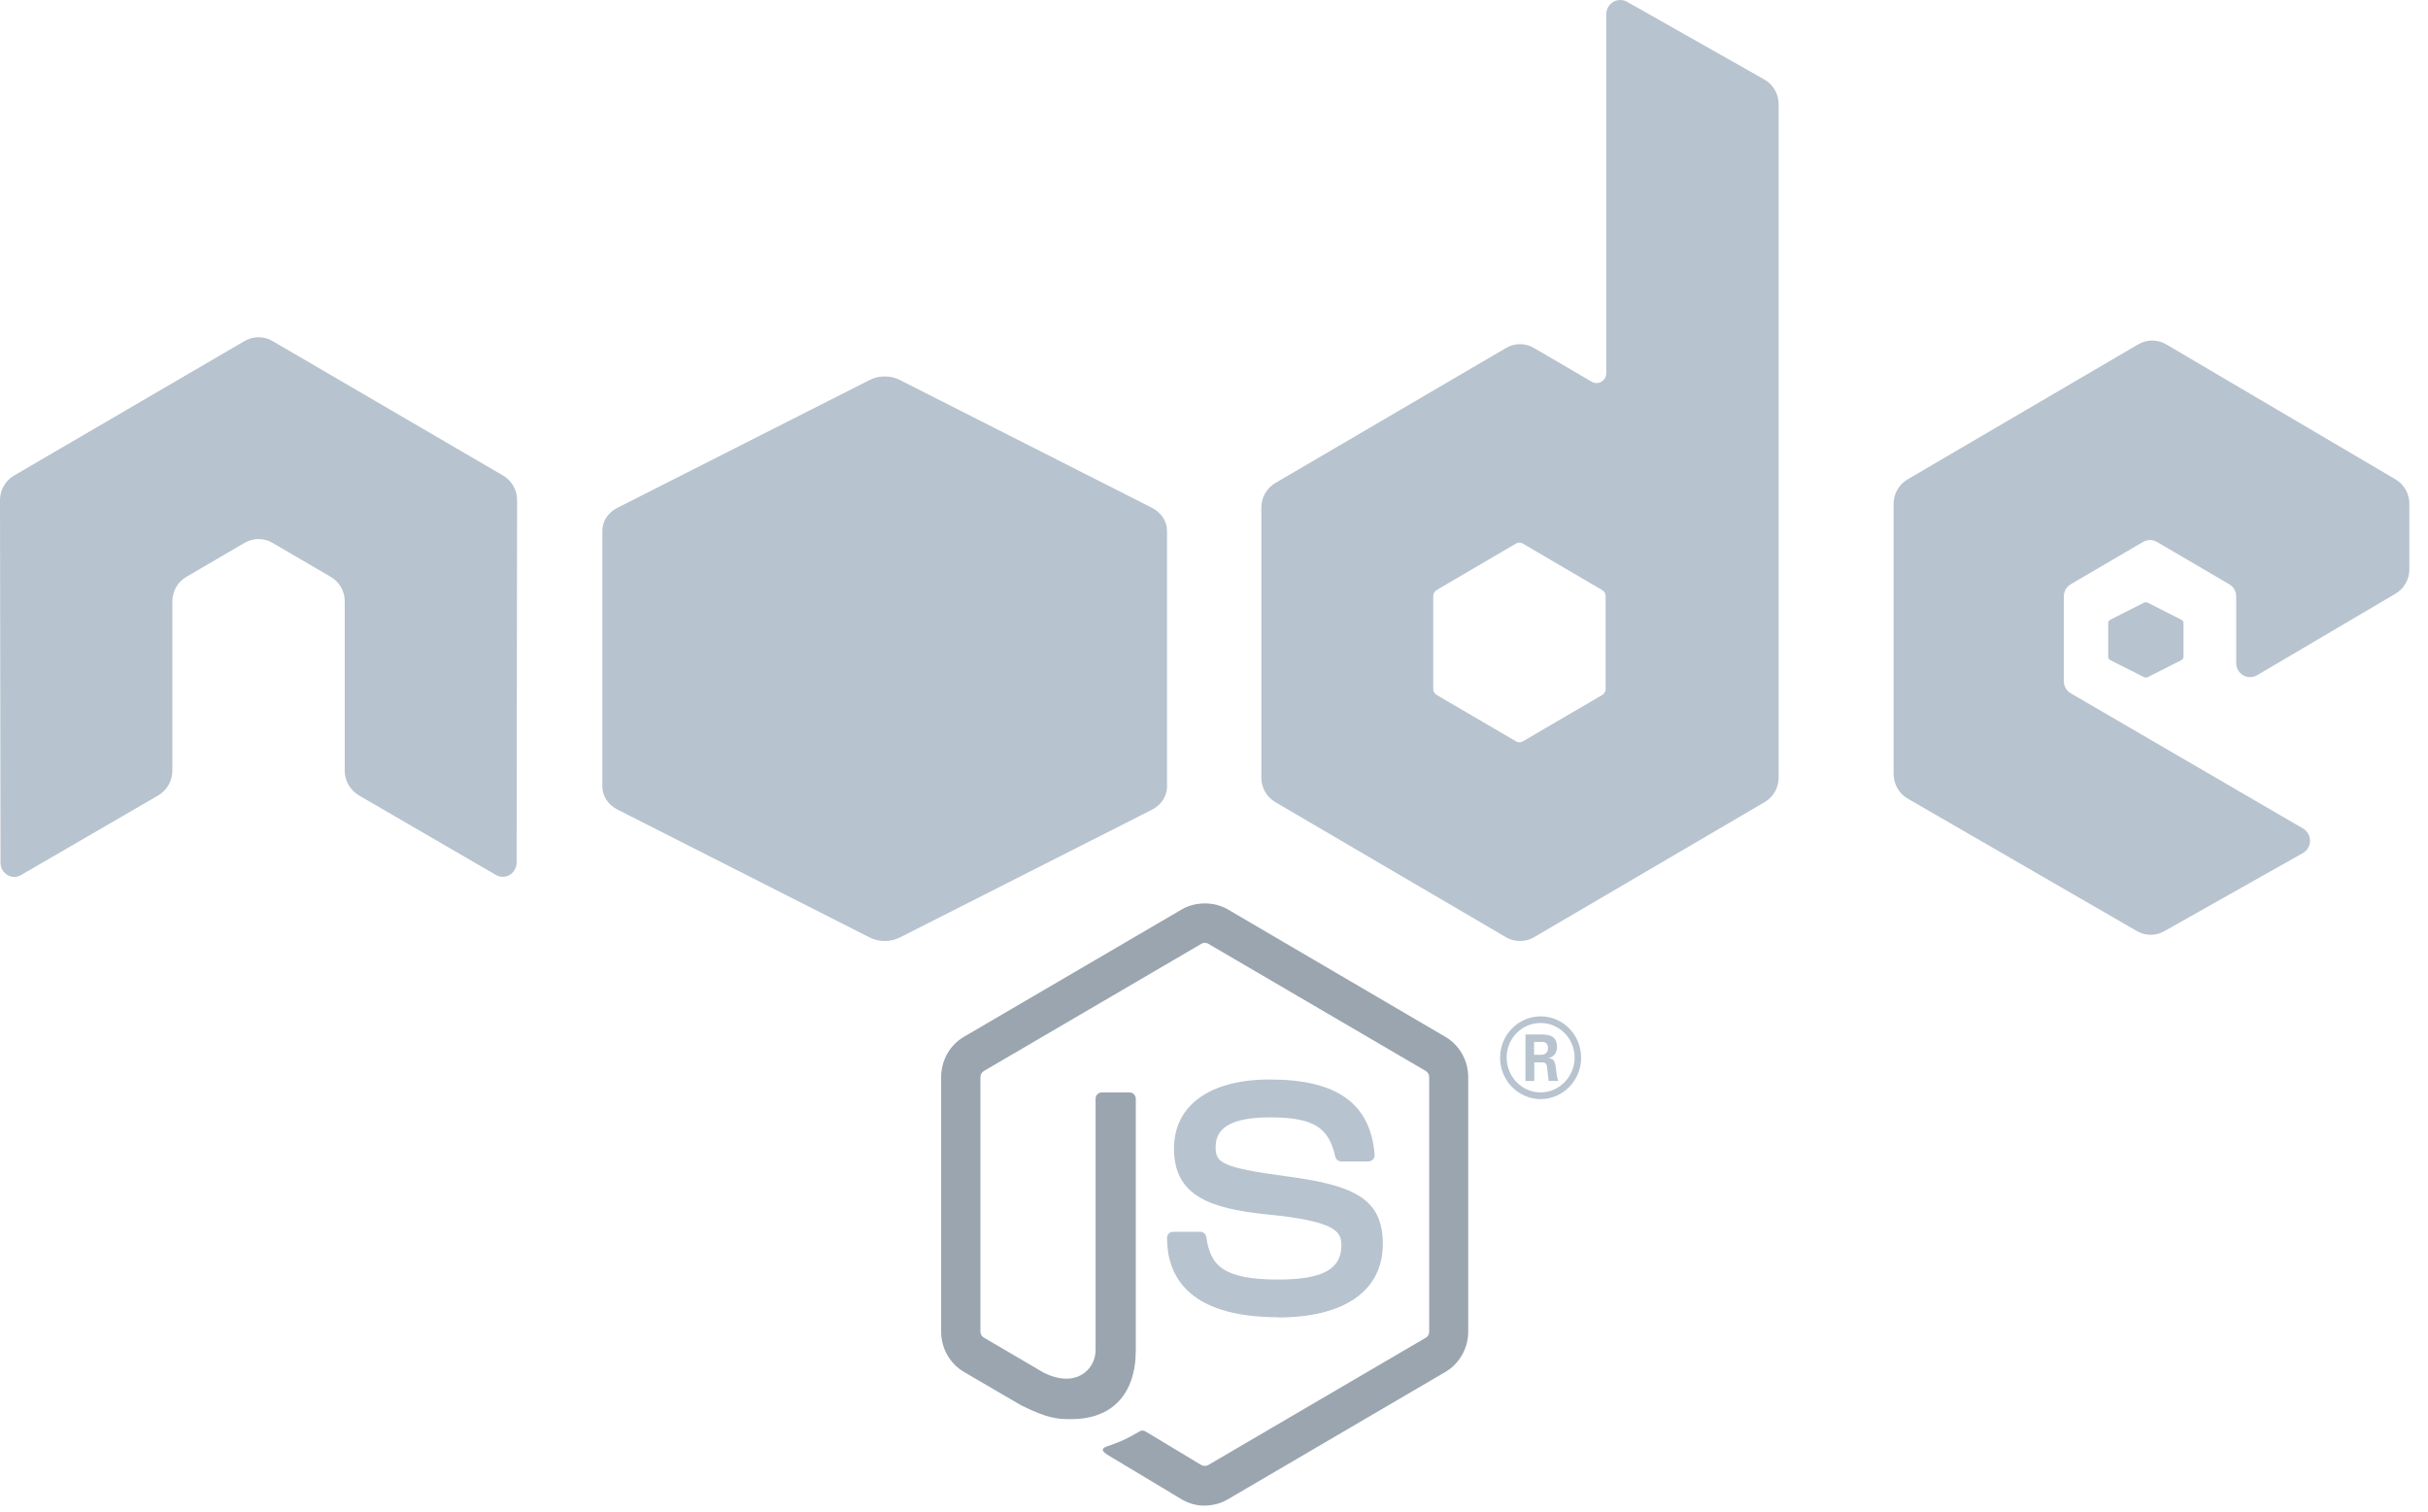 <?xml version="1.0" encoding="UTF-8"?>
<svg width="61px" height="38px" viewBox="0 0 61 38" version="1.1" xmlns="http://www.w3.org/2000/svg" xmlns:xlink="http://www.w3.org/1999/xlink">
    <!-- Generator: Sketch 57.1 (83088) - https://sketch.com -->
    <title>nodejs</title>
    <desc>Created with Sketch.</desc>
    <g id="nodejs" stroke="none" stroke-width="1" fill="none" fill-rule="evenodd">
        <g id="Group" fill-rule="nonzero">
            <path d="M30.268,37.832 C30.069,37.832 29.87,37.779 29.695,37.677 L27.869,36.581 C27.596,36.426 27.729,36.372 27.819,36.34 C28.183,36.211 28.256,36.182 28.645,35.958 C28.685,35.935 28.739,35.943 28.781,35.968 L30.183,36.812 C30.234,36.84 30.306,36.84 30.353,36.812 L35.823,33.611 C35.873,33.582 35.906,33.522 35.906,33.461 L35.906,27.062 C35.906,26.999 35.873,26.942 35.822,26.91 L30.354,23.712 C30.303,23.681 30.236,23.681 30.186,23.712 L24.719,26.91 C24.666,26.94 24.632,27 24.632,27.061 L24.632,33.46 C24.632,33.521 24.665,33.579 24.717,33.608 L26.215,34.486 C27.028,34.898 27.525,34.412 27.525,33.923 L27.525,27.608 C27.525,27.518 27.595,27.448 27.684,27.448 L28.377,27.448 C28.463,27.448 28.535,27.518 28.535,27.608 L28.535,33.926 C28.535,35.026 27.943,35.657 26.915,35.657 C26.599,35.657 26.349,35.657 25.654,35.31 L24.219,34.472 C23.864,34.264 23.645,33.875 23.645,33.46 L23.645,27.061 C23.645,26.645 23.864,26.256 24.219,26.05 L29.694,22.848 C30.041,22.65 30.501,22.65 30.844,22.848 L36.313,26.052 C36.666,26.259 36.887,26.646 36.887,27.062 L36.887,33.461 C36.887,33.876 36.666,34.264 36.313,34.472 L30.844,37.674 C30.669,37.777 30.471,37.829 30.268,37.829" id="Path" fill="#9AA5AF"></path>
            <path d="M32.115,33.097 C29.805,33.097 29.32,32.014 29.32,31.105 C29.32,31.019 29.388,30.95 29.473,30.95 L30.155,30.95 C30.231,30.95 30.294,31.006 30.306,31.082 C30.409,31.792 30.716,32.15 32.113,32.15 C33.226,32.15 33.7,31.893 33.7,31.29 C33.7,30.943 33.565,30.686 31.835,30.513 C30.389,30.367 29.495,30.042 29.495,28.86 C29.495,27.772 30.394,27.124 31.9,27.124 C33.591,27.124 34.429,27.724 34.535,29.012 C34.539,29.056 34.523,29.099 34.494,29.132 C34.465,29.163 34.424,29.182 34.382,29.182 L33.696,29.182 C33.624,29.182 33.562,29.13 33.547,29.06 C33.382,28.314 32.983,28.075 31.898,28.075 C30.683,28.075 30.541,28.507 30.541,28.831 C30.541,29.224 30.708,29.338 32.347,29.56 C33.971,29.78 34.741,30.09 34.741,31.255 C34.741,32.43 33.781,33.103 32.108,33.103 L32.115,33.097 Z M38.541,26.503 L38.718,26.503 C38.863,26.503 38.891,26.399 38.891,26.339 C38.891,26.179 38.784,26.179 38.724,26.179 L38.542,26.179 L38.541,26.503 Z M38.325,25.993 L38.718,25.993 C38.853,25.993 39.117,25.993 39.117,26.301 C39.117,26.516 38.982,26.56 38.902,26.587 C39.059,26.598 39.07,26.703 39.091,26.852 C39.101,26.945 39.118,27.105 39.15,27.159 L38.908,27.159 C38.902,27.105 38.865,26.808 38.865,26.792 C38.849,26.726 38.826,26.694 38.746,26.694 L38.546,26.694 L38.546,27.161 L38.325,27.161 L38.325,25.993 Z M37.853,26.574 C37.853,27.057 38.235,27.448 38.705,27.448 C39.178,27.448 39.56,27.049 39.56,26.574 C39.56,26.089 39.173,25.704 38.703,25.704 C38.241,25.704 37.852,26.084 37.852,26.572 L37.853,26.574 Z M39.724,26.576 C39.724,27.149 39.265,27.616 38.706,27.616 C38.151,27.616 37.688,27.154 37.688,26.576 C37.688,25.988 38.161,25.537 38.706,25.537 C39.255,25.537 39.723,25.989 39.723,26.576 L39.724,26.576 Z" id="Shape" fill="#B7C3CE"></path>
            <path d="M12.991,12.567 C12.991,12.311 12.858,12.077 12.641,11.95 L6.845,8.568 C6.747,8.509 6.637,8.479 6.526,8.475 L6.466,8.475 C6.355,8.479 6.246,8.509 6.146,8.568 L0.351,11.95 C0.135,12.078 -3.55271368e-14,12.312 -3.55271368e-14,12.567 L0.013,21.677 C0.013,21.803 0.077,21.921 0.187,21.984 C0.293,22.051 0.427,22.051 0.534,21.984 L3.98,19.983 C4.197,19.851 4.33,19.619 4.33,19.366 L4.33,15.111 C4.33,14.857 4.463,14.622 4.679,14.496 L6.146,13.639 C6.255,13.575 6.375,13.544 6.497,13.544 C6.617,13.544 6.739,13.575 6.845,13.639 L8.311,14.495 C8.528,14.622 8.661,14.856 8.661,15.11 L8.661,19.366 C8.661,19.618 8.796,19.851 9.012,19.982 L12.456,21.982 C12.564,22.047 12.698,22.047 12.806,21.982 C12.912,21.919 12.979,21.801 12.979,21.675 L12.991,12.567 Z M40.34,17.31 C40.34,17.373 40.306,17.432 40.252,17.463 L38.261,18.627 C38.207,18.659 38.14,18.659 38.087,18.627 L36.096,17.463 C36.041,17.432 36.008,17.373 36.008,17.31 L36.008,14.979 C36.008,14.915 36.041,14.857 36.094,14.825 L38.084,13.659 C38.139,13.627 38.206,13.627 38.26,13.659 L40.251,14.825 C40.306,14.857 40.339,14.915 40.339,14.979 L40.34,17.31 Z M40.877,0.045 C40.769,-0.016 40.636,-0.015 40.529,0.049 C40.422,0.113 40.356,0.229 40.356,0.355 L40.356,9.376 C40.356,9.465 40.31,9.547 40.234,9.591 C40.159,9.636 40.065,9.636 39.989,9.591 L38.537,8.743 C38.321,8.616 38.055,8.616 37.838,8.743 L32.04,12.137 C31.824,12.263 31.69,12.498 31.69,12.75 L31.69,19.54 C31.69,19.794 31.824,20.027 32.04,20.154 L37.838,23.55 C38.054,23.677 38.321,23.677 38.538,23.55 L44.336,20.153 C44.552,20.025 44.686,19.792 44.686,19.538 L44.686,2.618 C44.686,2.36 44.548,2.123 44.326,1.997 L40.877,0.045 Z M60.184,14.917 C60.399,14.791 60.532,14.556 60.532,14.304 L60.532,12.658 C60.532,12.405 60.399,12.172 60.183,12.044 L54.422,8.652 C54.205,8.525 53.938,8.525 53.72,8.652 L47.924,12.046 C47.707,12.173 47.574,12.406 47.574,12.66 L47.574,19.447 C47.574,19.702 47.709,19.938 47.927,20.065 L53.686,23.394 C53.898,23.517 54.158,23.519 54.373,23.398 L57.857,21.434 C57.966,21.372 58.036,21.254 58.036,21.126 C58.036,20.999 57.969,20.879 57.86,20.817 L52.028,17.422 C51.918,17.36 51.851,17.242 51.851,17.115 L51.851,14.986 C51.851,14.859 51.917,14.742 52.026,14.679 L53.841,13.617 C53.949,13.553 54.082,13.553 54.19,13.617 L56.006,14.679 C56.114,14.741 56.181,14.859 56.181,14.986 L56.181,16.659 C56.181,16.786 56.248,16.904 56.356,16.967 C56.464,17.03 56.598,17.03 56.706,16.966 L60.184,14.917 Z" id="Shape" fill="#B7C3CE"></path>
            <path d="M53.86,15.145 C53.892,15.129 53.931,15.129 53.962,15.145 L54.806,15.573 C54.838,15.589 54.857,15.619 54.857,15.65 L54.857,16.507 C54.857,16.539 54.838,16.569 54.806,16.585 L53.962,17.012 C53.931,17.029 53.892,17.029 53.86,17.012 L53.017,16.585 C52.985,16.569 52.965,16.539 52.965,16.507 L52.965,15.65 C52.965,15.619 52.984,15.589 53.016,15.573 L53.86,15.145 Z" id="Path" fill="#B7C3CE"></path>
            <path d="M21.847,9.549 C22.081,9.428 22.373,9.428 22.61,9.549 L28.939,12.758 C29.175,12.878 29.32,13.1 29.32,13.339 L29.32,19.764 C29.32,20.003 29.175,20.225 28.939,20.346 L22.61,23.554 C22.373,23.675 22.081,23.675 21.847,23.554 L15.522,20.346 C15.281,20.225 15.133,20.003 15.133,19.764 L15.133,13.339 C15.133,13.1 15.273,12.878 15.514,12.758 L21.847,9.549 Z" id="Path" fill="#B7C3CE"></path>
        </g>
    </g>
</svg>